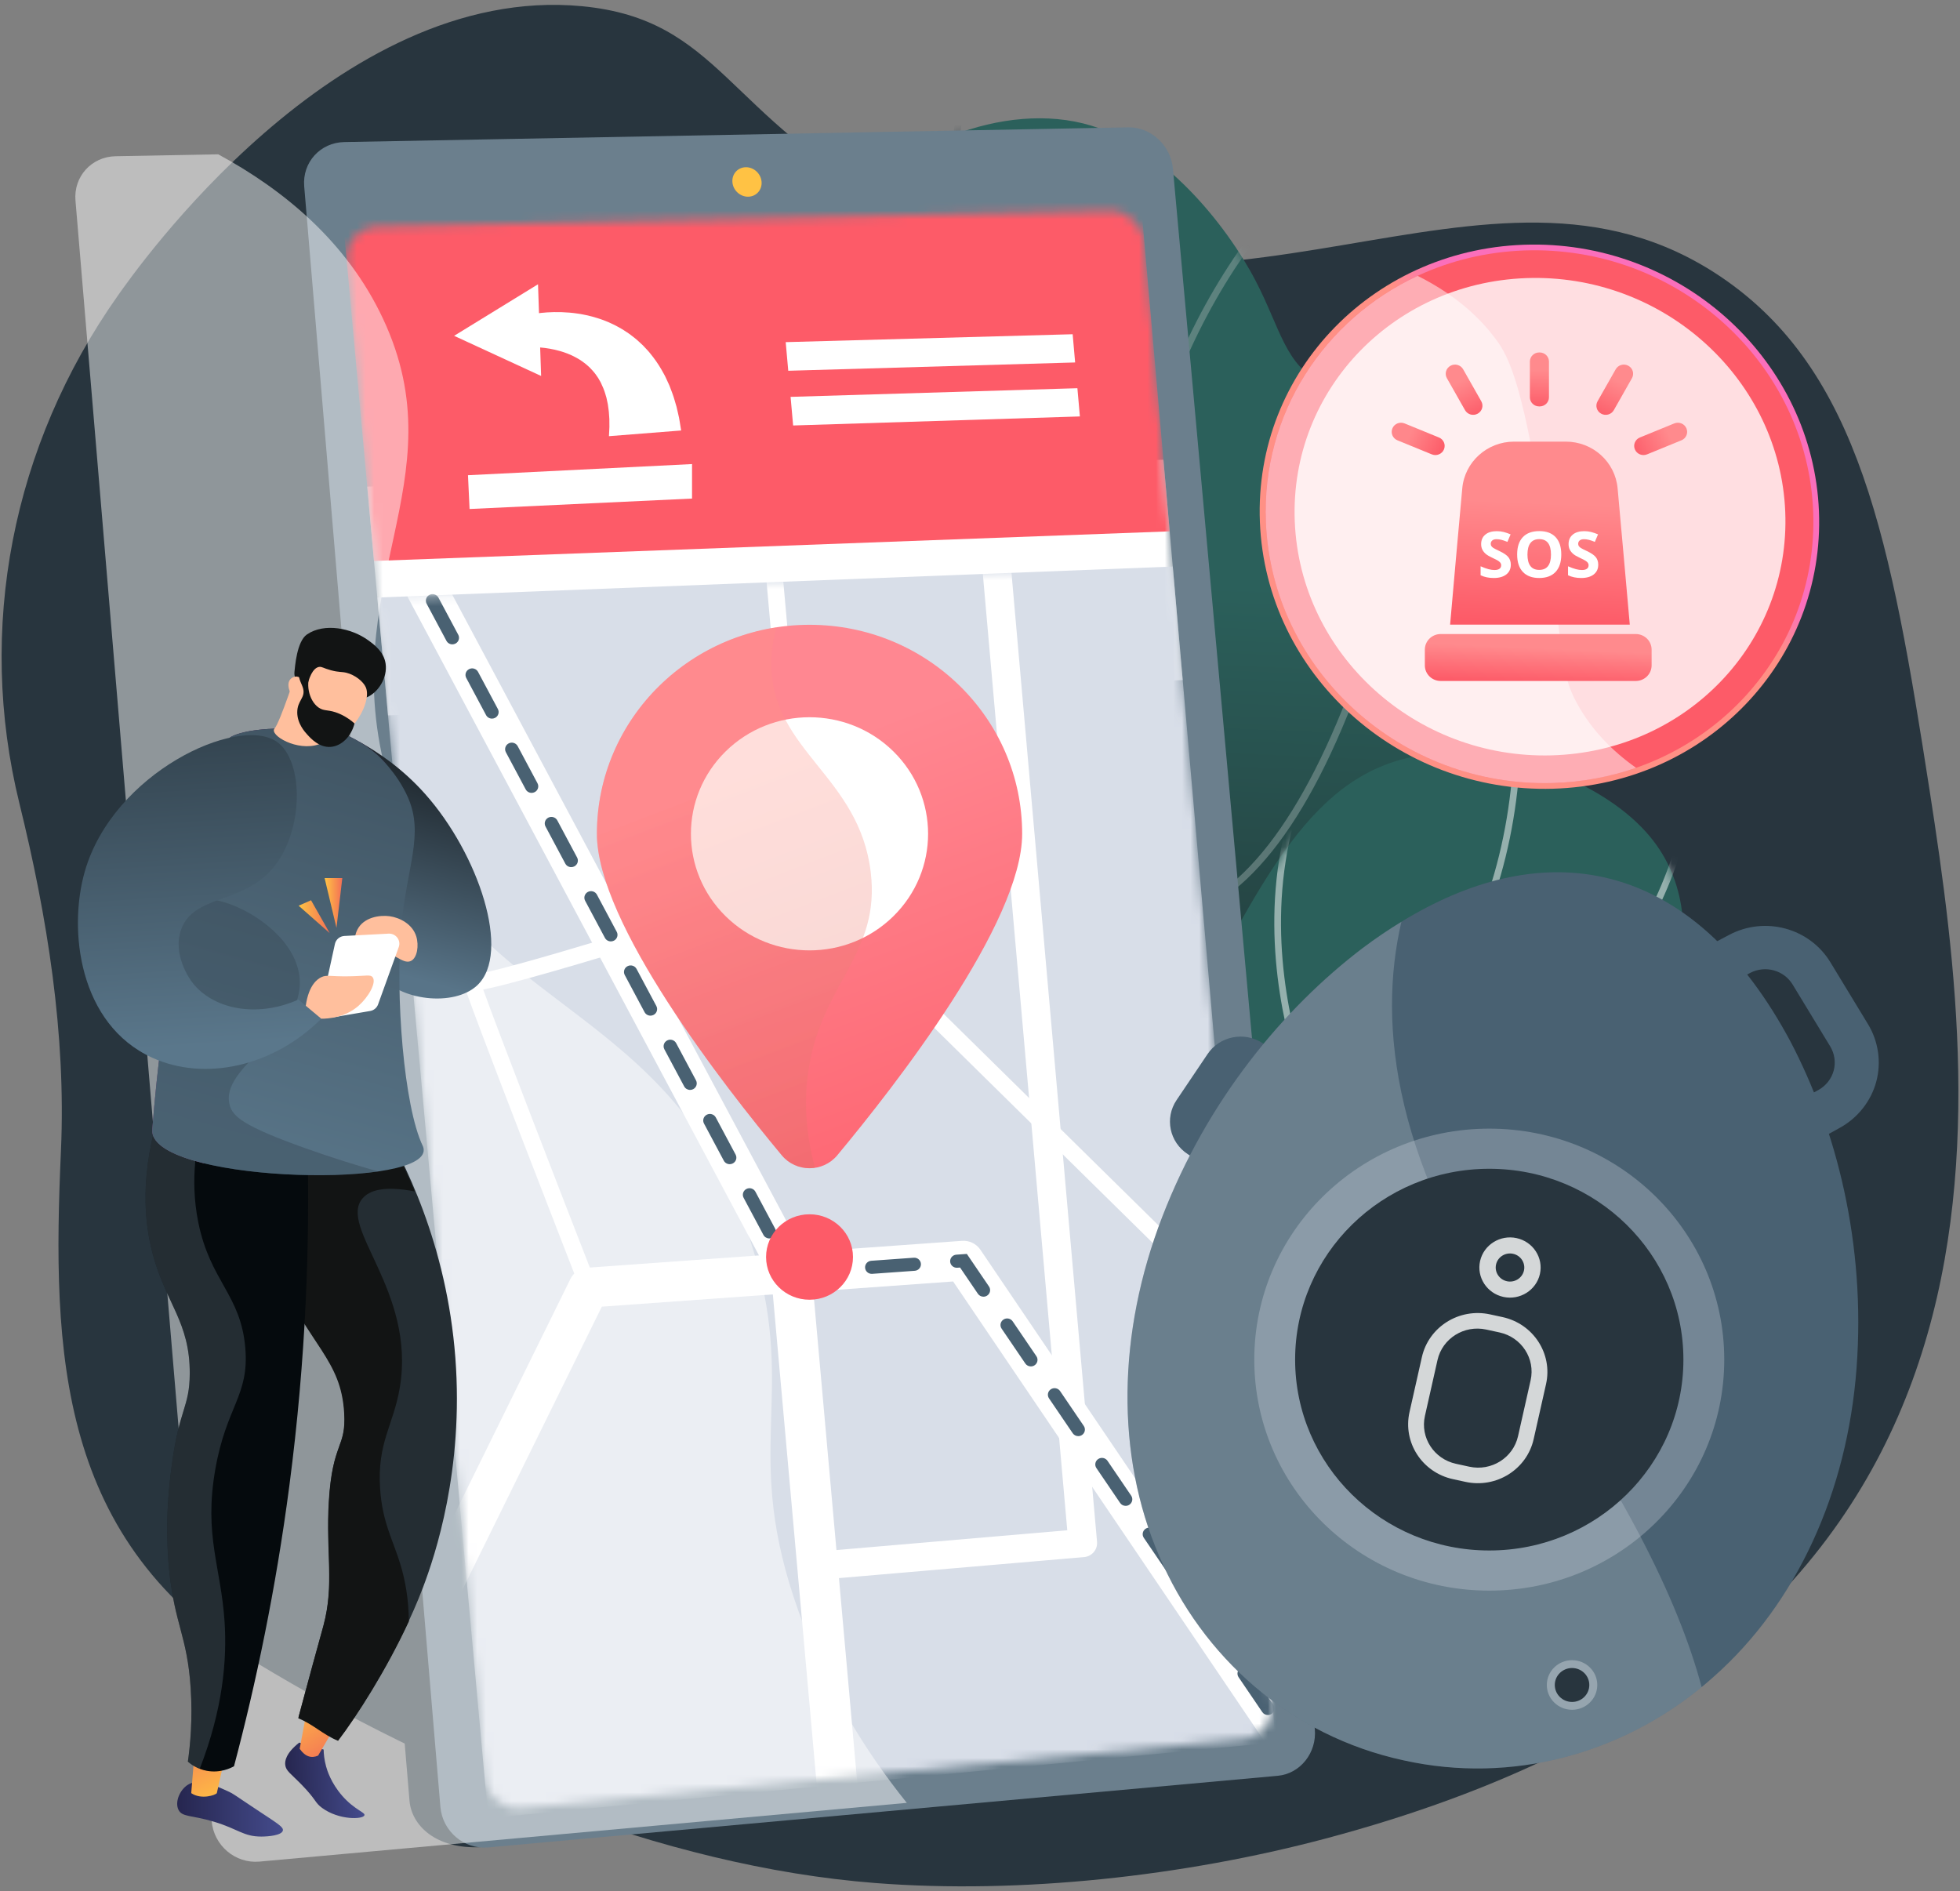 <svg width="228" height="220" viewBox="0 0 228 220" fill="none" xmlns="http://www.w3.org/2000/svg">
<rect x="0" y="0" width="228" height="220" fill="#808080" stroke="none"/>
<path d="M224.466 91.958C219.979 63.085 216.377 43.13 200.173 32.196C172.841 13.753 142.317 43.694 103.6 23.603C84.537 13.711 83.823 2.242 67.678 0.72C39.115 -1.973 15.724 31.536 13.696 34.41C1.379 51.87 -2.735 73.161 2.258 93.459C5.501 106.643 7.693 120.287 7.091 133.834C6.045 157.412 6.647 179.419 29.923 193.48C50.705 206.035 76.86 217.108 101.813 219.047C118.77 220.365 137.787 218.232 154.131 213.892C237.423 191.774 230.636 131.658 224.466 91.958Z" fill="#28353E"/>
<path d="M111.375 172.69C116.276 164.017 122.1 150.603 121.445 134.438C120.586 113.237 109.336 105.931 99.496 72.68C93.274 51.655 89.148 36.921 97.302 25.776C103.692 17.042 116.858 11.558 126.931 14.614C135.305 17.155 142.521 25.899 146.054 32.649C148.933 38.151 149.518 42.62 153.925 44.608C158.427 46.64 161.61 43.684 165.622 44.976C173.759 47.595 175.01 64.367 175.212 67.078C177.46 97.232 157.381 124.373 148.477 136.108C141.115 145.811 129.258 159.385 111.375 172.69Z" fill="url(#paint0_linear_590_7079)"/>
<mask id="mask0_590_7079" style="mask-type:luminance" maskUnits="userSpaceOnUse" x="92" y="13" width="84" height="160">
<path d="M111.375 172.69C116.276 164.017 122.1 150.603 121.445 134.438C120.586 113.237 109.336 105.931 99.496 72.68C93.274 51.655 89.148 36.921 97.302 25.776C103.692 17.042 116.858 11.558 126.931 14.614C135.305 17.155 142.521 25.899 146.054 32.649C148.933 38.151 149.518 42.62 153.925 44.608C158.427 46.64 161.61 43.684 165.622 44.976C173.759 47.595 175.01 64.367 175.212 67.078C177.46 97.232 157.381 124.373 148.477 136.108C141.115 145.811 129.258 159.385 111.375 172.69Z" fill="white"/>
</mask>
<g mask="url(#mask0_590_7079)">
<g opacity="0.5">
<path d="M105.104 180.448L104.618 179.85C123.401 165.123 145.398 142.06 143.527 115.824C142.839 106.176 139.025 97.15 133.745 84.658C129.53 74.683 125.627 67.987 122.184 62.079C117.678 54.35 114.12 48.244 112.01 38.42C109.869 28.451 109.978 17.837 112.334 6.873L113.095 7.032C110.762 17.89 110.653 28.398 112.771 38.262C114.856 47.969 118.388 54.028 122.859 61.699C126.314 67.626 130.23 74.344 134.464 84.363C139.572 96.451 143.607 105.998 144.304 115.77C145.195 128.269 140.754 141.266 131.104 154.398C124.589 163.264 115.841 172.029 105.104 180.448Z" fill="#28353E"/>
<path d="M131.191 77.592L130.754 77.548C130.675 77.54 122.73 76.702 113.49 71.861C104.963 67.394 93.541 58.506 87.554 41.532L88.289 41.282C94.189 58.007 105.433 66.767 113.828 71.171C121.711 75.307 128.626 76.484 130.396 76.731C130.065 56.409 136.4 41.6 141.794 32.732C147.688 23.044 153.78 18.146 153.841 18.098L154.33 18.693C154.27 18.741 148.267 23.573 142.443 33.156C137.071 41.997 130.756 56.808 131.182 77.159L131.191 77.592Z" fill="#8FA4A2"/>
<path d="M141.723 104.878L141.5 104.708C141.4 104.631 131.339 96.969 119.724 91.23C108.187 85.529 86.656 89.066 86.441 89.103L86.309 88.348C87.202 88.198 108.309 84.733 120.074 90.547C130.79 95.842 140.189 102.762 141.751 103.933C149.744 98.435 156.817 84.539 162.218 63.712C166.35 47.781 168.067 33.289 168.084 33.145L168.857 33.232C168.84 33.377 167.117 47.92 162.972 63.901C157.392 85.415 150.322 99.15 141.957 104.722L141.723 104.878Z" fill="#8FA4A2"/>
<path d="M133.477 150.909L133.64 150.163C136.082 139.019 132.055 129.391 121.673 121.546C113.898 115.672 105.295 113.071 105.209 113.046L105.434 112.313C105.522 112.339 114.261 114.981 122.147 120.939C132.404 128.689 136.683 138.574 134.557 149.567C137.017 148.385 145.674 144.016 155.813 136.505C166.84 128.337 181.927 114.674 191.18 95.971L209.164 59.619L209.864 59.954L191.88 96.306C182.556 115.153 167.366 128.908 156.265 137.129C144.241 146.033 134.281 150.547 134.182 150.592L133.477 150.909Z" fill="#28353E"/>
</g>
</g>
<path d="M93.958 189.56C109.725 191.829 130.139 192.508 150.625 186.582C155.853 185.07 188.148 175.727 186.49 161.633C185.906 156.669 181.602 155.307 180.703 148.683C179.638 140.834 184.999 137.721 189.68 128.763C192.473 123.418 200.647 107.774 191.917 97.295C186.701 91.033 175.684 86.898 166.738 87.699C153.616 88.873 147.522 100.434 137.554 120.17C128.718 137.666 129.681 142.39 123.094 154.88C118.206 164.149 109.702 176.667 93.958 189.56Z" fill="#2B605B"/>
<mask id="mask1_590_7079" style="mask-type:luminance" maskUnits="userSpaceOnUse" x="93" y="87" width="103" height="105">
<path d="M93.958 189.56C109.725 191.829 130.139 192.508 150.625 186.582C155.853 185.07 188.148 175.727 186.49 161.633C185.906 156.669 181.602 155.307 180.703 148.683C179.638 140.834 184.999 137.721 189.68 128.763C192.473 123.418 200.647 107.774 191.917 97.295C186.701 91.033 175.684 86.898 166.738 87.699C153.616 88.873 147.522 100.434 137.554 120.17C128.718 137.666 129.681 142.39 123.094 154.88C118.206 164.149 109.702 176.667 93.958 189.56Z" fill="white"/>
</mask>
<g mask="url(#mask1_590_7079)">
<g opacity="0.5">
<path d="M66.544 193.531C52.996 193.531 39.282 190.688 25.651 185.041L25.953 184.336C42.58 191.224 59.329 193.911 75.733 192.323C134.431 186.641 164.043 126.068 171.72 107.639C176.074 97.186 177.234 85.109 175.165 71.743L175.934 71.627C178.024 85.132 176.849 97.346 172.44 107.929C166.119 123.103 154.672 145.033 136.04 163.332C118.11 180.941 97.846 190.951 75.809 193.084C72.732 193.382 69.642 193.531 66.544 193.531Z" fill="white"/>
<path d="M156.617 137.504L156.436 137.21C156.4 137.15 152.736 131.11 150.331 122.329C148.108 114.214 146.531 102.022 151.639 90.026L152.357 90.321C147.334 102.118 148.891 114.13 151.082 122.13C153.159 129.712 156.176 135.21 156.929 136.517C193.354 119.721 196.485 95.256 196.576 88.141C196.579 87.913 196.58 87.839 196.589 87.778L197.359 87.891L196.974 87.835L197.36 87.884C197.356 87.925 197.356 88.015 197.354 88.15C197.262 95.399 194.075 120.371 156.934 137.359L156.617 137.504Z" fill="white"/>
<path d="M158.597 166.541C152.14 166.541 144.602 165.607 135.964 163.123L135.765 163.066L135.702 162.871C135.638 162.669 129.317 142.383 134.97 116.759L140.667 90.938L141.428 91.1L135.731 116.921C130.418 141.002 135.756 160.313 136.386 162.447C156.32 168.134 170.289 165.486 178.508 162.255C187.437 158.745 191.691 153.809 191.733 153.76L192.331 154.249C192.156 154.456 187.939 159.36 178.845 162.947C174.041 164.841 167.302 166.541 158.597 166.541Z" fill="white"/>
</g>
</g>
<path d="M132.42 20.045L148.779 200.509C149.027 203.241 147.097 205.671 144.485 205.908L55.973 214.869C50.677 215.146 47.875 212.323 47.637 209.485L31.936 22.118C31.704 19.352 34.334 16.745 39.566 16.556L127.266 15.288C129.861 15.24 132.178 17.38 132.42 20.045Z" fill="#28353E"/>
<path d="M136.44 19.597L152.948 201.141C153.198 203.89 151.257 206.334 148.631 206.573L56.789 214.905C53.973 215.16 51.468 213.033 51.228 210.177L35.387 21.679C35.153 18.896 37.253 16.578 40.048 16.525L131.256 14.812C133.866 14.763 136.196 16.916 136.44 19.597Z" fill="#6B7F8D"/>
<path d="M88.59 21.132C88.673 22.078 87.982 22.862 87.046 22.882C86.109 22.902 85.283 22.15 85.2 21.203C85.117 20.255 85.809 19.472 86.746 19.453C87.681 19.434 88.507 20.186 88.59 21.132Z" fill="url(#paint1_linear_590_7079)"/>
<mask id="mask2_590_7079" style="mask-type:luminance" maskUnits="userSpaceOnUse" x="40" y="24" width="109" height="187">
<path d="M129.063 24.505L43.985 26.349C41.771 26.397 40.136 28.22 40.336 30.42L56.373 206.792C56.57 208.964 58.504 210.554 60.688 210.345L144.653 202.294C146.688 202.099 148.187 200.245 148.004 198.153L133.13 28.26C132.945 26.142 131.125 24.46 129.063 24.505Z" fill="white"/>
</mask>
<g mask="url(#mask2_590_7079)">
<path d="M137.582 79.113L45.137 83.221L42.717 56.604L135.338 53.477L137.582 79.113Z" fill="white"/>
</g>
<mask id="mask3_590_7079" style="mask-type:luminance" maskUnits="userSpaceOnUse" x="40" y="24" width="109" height="187">
<path d="M129.063 24.505L43.985 26.349C41.771 26.397 40.136 28.22 40.336 30.42L56.373 206.792C56.57 208.964 58.504 210.554 60.688 210.345L144.653 202.294C146.688 202.099 148.187 200.245 148.004 198.153L133.13 28.26C132.945 26.142 131.125 24.46 129.063 24.505Z" fill="white"/>
</mask>
<g mask="url(#mask3_590_7079)">
<path d="M148.401 202.688L56.801 211.499L43.89 69.509L136.426 65.906L148.401 202.688Z" fill="#D8DEE8"/>
<path d="M136.067 61.81L43.504 65.256L39.642 22.79L132.487 20.912L136.067 61.81Z" fill="#FD5B68"/>
<path d="M125.067 42.164L91.695 43.13L91.398 39.8L124.778 38.88L125.067 42.164Z" fill="white"/>
<path d="M125.619 48.443L92.262 49.495L91.966 46.166L125.33 45.159L125.619 48.443Z" fill="white"/>
<mask id="mask4_590_7079" style="mask-type:luminance" maskUnits="userSpaceOnUse" x="43" y="65" width="106" height="147">
<path d="M148.401 202.688L56.801 211.499L43.89 69.509L136.426 65.906L148.401 202.688Z" fill="white"/>
</mask>
<g mask="url(#mask4_590_7079)">
<path d="M153.755 210.536C152.992 210.536 152.243 210.173 151.788 209.501L110.874 149.07L70.01 152.001L45.089 202.592C44.521 203.746 43.109 204.228 41.936 203.67C40.763 203.111 40.273 201.724 40.841 200.57L66.356 148.773C66.723 148.027 67.468 147.53 68.308 147.47L111.904 144.343C112.756 144.284 113.569 144.675 114.041 145.371L155.718 206.93C156.44 207.997 156.145 209.437 155.06 210.147C154.658 210.41 154.204 210.536 153.755 210.536Z" fill="white"/>
<path d="M97.819 214.953C96.609 214.953 95.579 214.043 95.471 212.836L89.74 148.759L43.587 62.258C42.981 61.123 43.426 59.721 44.581 59.126C45.735 58.53 47.162 58.968 47.767 60.102L94.14 147.016C94.285 147.287 94.374 147.584 94.401 147.89L100.173 212.43C100.287 213.706 99.327 214.832 98.028 214.944C97.958 214.95 97.888 214.953 97.819 214.953Z" fill="white"/>
<path d="M95.093 183.785C94.239 183.785 93.511 183.142 93.436 182.289C93.356 181.388 94.034 180.594 94.951 180.515L124.151 178.012L114.194 65.236C114.114 64.335 114.793 63.541 115.71 63.462C116.623 63.382 117.434 64.051 117.513 64.953L127.615 179.36C127.694 180.261 127.016 181.055 126.1 181.133L95.24 183.778C95.191 183.783 95.142 183.785 95.093 183.785Z" fill="white"/>
<path d="M145.495 155.419C145.246 155.419 144.997 155.325 144.807 155.138L93.038 104.169C90.858 104.866 82.745 107.449 74.661 109.918C69.132 111.606 64.695 112.912 61.475 113.799C59.551 114.329 58.04 114.715 56.984 114.946C56.701 115.008 56.443 115.062 56.209 115.106C57.835 119.666 64.677 137.362 69.388 149.442C69.58 149.935 69.329 150.487 68.828 150.676C68.326 150.864 67.764 150.619 67.573 150.126C67.538 150.038 64.077 141.16 60.691 132.381C58.702 127.223 57.128 123.108 56.011 120.149C55.347 118.389 54.84 117.023 54.503 116.087C54.322 115.585 54.183 115.189 54.093 114.916C53.959 114.508 53.71 113.747 54.449 113.359C54.702 113.226 54.998 113.22 55.256 113.316C57.816 113.195 79.631 106.46 93.003 102.171C93.352 102.06 93.734 102.15 93.992 102.404L146.183 153.789C146.562 154.162 146.561 154.767 146.182 155.139C145.992 155.326 145.743 155.419 145.495 155.419ZM55.712 113.655C55.715 113.659 55.718 113.663 55.721 113.667C55.718 113.663 55.715 113.659 55.712 113.655Z" fill="white"/>
<path d="M93.304 104.035C92.805 104.035 92.381 103.66 92.337 103.163L88.189 56.69C88.142 56.164 88.538 55.701 89.073 55.655C89.606 55.603 90.079 55.997 90.126 56.523L94.273 102.996C94.32 103.521 93.924 103.985 93.39 104.031C93.361 104.034 93.332 104.035 93.304 104.035Z" fill="white"/>
</g>
<mask id="mask5_590_7079" style="mask-type:luminance" maskUnits="userSpaceOnUse" x="43" y="65" width="106" height="147">
<path d="M148.401 202.688L56.801 211.499L43.89 69.509L136.426 65.906L148.401 202.688Z" fill="white"/>
</mask>
<g mask="url(#mask5_590_7079)">
<path d="M151.965 206.094C151.714 206.094 151.469 205.975 151.32 205.755L149.595 203.219C149.357 202.869 149.453 202.396 149.809 202.162C150.164 201.928 150.646 202.022 150.884 202.372L152.608 204.908C152.846 205.258 152.751 205.732 152.395 205.966C152.263 206.052 152.113 206.094 151.965 206.094ZM147.484 199.503C147.234 199.503 146.988 199.384 146.839 199.164L144.082 195.109C143.844 194.759 143.939 194.285 144.295 194.052C144.651 193.818 145.133 193.912 145.371 194.262L148.128 198.317C148.366 198.667 148.27 199.14 147.914 199.374C147.782 199.461 147.632 199.503 147.484 199.503ZM141.97 191.392C141.72 191.392 141.474 191.273 141.325 191.054L138.568 186.998C138.33 186.648 138.426 186.175 138.782 185.941C139.138 185.708 139.619 185.801 139.857 186.151L142.614 190.207C142.852 190.557 142.756 191.03 142.4 191.264C142.268 191.351 142.118 191.392 141.97 191.392ZM136.456 183.282C136.206 183.282 135.961 183.163 135.811 182.943L133.054 178.888C132.817 178.538 132.912 178.065 133.269 177.831C133.625 177.597 134.106 177.691 134.344 178.041L137.1 182.096C137.338 182.446 137.243 182.92 136.886 183.153C136.754 183.24 136.604 183.282 136.456 183.282ZM130.943 175.172C130.693 175.172 130.447 175.053 130.298 174.833L127.541 170.778C127.303 170.428 127.399 169.954 127.755 169.721C128.111 169.487 128.592 169.581 128.83 169.931L131.587 173.986C131.825 174.336 131.729 174.809 131.373 175.043C131.241 175.13 131.091 175.172 130.943 175.172ZM125.429 167.061C125.179 167.061 124.934 166.942 124.784 166.722L122.027 162.667C121.79 162.317 121.885 161.844 122.241 161.61C122.598 161.376 123.079 161.471 123.317 161.82L126.073 165.876C126.311 166.225 126.215 166.699 125.86 166.933C125.727 167.02 125.577 167.061 125.429 167.061ZM119.916 158.951C119.666 158.951 119.42 158.832 119.271 158.612L116.514 154.557C116.276 154.207 116.372 153.734 116.728 153.5C117.084 153.266 117.565 153.36 117.803 153.71L120.56 157.765C120.798 158.115 120.702 158.589 120.346 158.822C120.214 158.909 120.064 158.951 119.916 158.951ZM114.402 150.841C114.152 150.841 113.906 150.722 113.757 150.502L111.682 147.45L111.359 147.473C110.93 147.504 110.56 147.188 110.529 146.768C110.498 146.348 110.819 145.983 111.246 145.953L112.47 145.865L115.046 149.655C115.284 150.005 115.188 150.478 114.832 150.712C114.7 150.799 114.55 150.841 114.402 150.841ZM91.6 148.89L91.112 147.975C90.913 147.603 91.059 147.142 91.438 146.946C91.817 146.751 92.286 146.894 92.484 147.267L92.5 147.297L96.401 147.017C96.827 146.984 97.199 147.302 97.231 147.722C97.262 148.142 96.941 148.507 96.514 148.537L91.6 148.89ZM101.405 148.184C101.002 148.184 100.662 147.879 100.633 147.478C100.601 147.058 100.922 146.693 101.349 146.662L106.298 146.307C106.724 146.274 107.096 146.592 107.127 147.012C107.158 147.432 106.837 147.797 106.41 147.827L101.462 148.182C101.443 148.184 101.424 148.184 101.405 148.184ZM89.494 144.064C89.215 144.064 88.945 143.916 88.807 143.656L86.502 139.337C86.303 138.964 86.45 138.503 86.829 138.308C87.207 138.112 87.676 138.256 87.875 138.629L90.18 142.948C90.379 143.321 90.233 143.781 89.854 143.977C89.739 144.036 89.615 144.064 89.494 144.064ZM84.885 135.426C84.606 135.426 84.336 135.277 84.198 135.017L81.893 130.698C81.694 130.325 81.841 129.865 82.22 129.669C82.598 129.474 83.067 129.617 83.266 129.99L85.571 134.309C85.77 134.682 85.624 135.143 85.244 135.338C85.129 135.397 85.006 135.426 84.885 135.426ZM80.276 126.787C79.997 126.787 79.727 126.639 79.589 126.379L77.284 122.06C77.085 121.687 77.231 121.226 77.611 121.031C77.989 120.835 78.458 120.979 78.657 121.352L80.962 125.671C81.161 126.044 81.014 126.504 80.635 126.7C80.52 126.759 80.397 126.787 80.276 126.787ZM75.667 118.148C75.388 118.148 75.118 118 74.98 117.74L72.675 113.421C72.476 113.048 72.622 112.588 73.001 112.392C73.38 112.197 73.849 112.34 74.048 112.713L76.353 117.032C76.551 117.405 76.405 117.866 76.026 118.061C75.911 118.12 75.788 118.148 75.667 118.148ZM71.057 109.51C70.778 109.51 70.509 109.361 70.37 109.102L68.066 104.782C67.867 104.41 68.013 103.949 68.392 103.753C68.771 103.558 69.24 103.701 69.439 104.074L71.743 108.394C71.942 108.766 71.796 109.227 71.417 109.423C71.302 109.482 71.179 109.51 71.057 109.51ZM66.448 100.871C66.169 100.871 65.9 100.723 65.761 100.463L63.457 96.144C63.258 95.771 63.404 95.31 63.783 95.115C64.162 94.919 64.631 95.063 64.83 95.436L67.134 99.755C67.333 100.128 67.187 100.588 66.808 100.784C66.693 100.843 66.57 100.871 66.448 100.871ZM61.839 92.233C61.56 92.233 61.291 92.084 61.152 91.825L58.847 87.505C58.648 87.132 58.795 86.672 59.174 86.476C59.552 86.281 60.021 86.424 60.221 86.797L62.525 91.117C62.724 91.489 62.578 91.95 62.199 92.145C62.084 92.205 61.961 92.233 61.839 92.233ZM57.23 83.594C56.951 83.594 56.681 83.446 56.543 83.186L54.238 78.867C54.039 78.494 54.186 78.033 54.565 77.838C54.944 77.642 55.412 77.786 55.611 78.159L57.916 82.478C58.115 82.851 57.969 83.311 57.59 83.507C57.474 83.566 57.351 83.594 57.23 83.594ZM52.621 74.956C52.342 74.956 52.072 74.807 51.934 74.547L49.629 70.228C49.43 69.855 49.577 69.395 49.956 69.199C50.334 69.004 50.803 69.147 51.002 69.52L53.307 73.84C53.506 74.212 53.359 74.673 52.98 74.868C52.865 74.927 52.742 74.956 52.621 74.956ZM49.554 65.859C49.162 65.859 48.825 65.567 48.784 65.175L48.274 60.324C48.23 59.905 48.54 59.531 48.966 59.487C49.391 59.445 49.773 59.748 49.817 60.167L50.326 65.019C50.37 65.437 50.061 65.812 49.635 65.855C49.608 65.858 49.581 65.859 49.554 65.859ZM48.535 56.156C48.142 56.156 47.806 55.864 47.765 55.472L47.255 50.62C47.211 50.202 47.52 49.827 47.946 49.784C48.372 49.742 48.753 50.045 48.797 50.464L49.307 55.315C49.351 55.734 49.041 56.108 48.615 56.152C48.588 56.154 48.562 56.156 48.535 56.156Z" fill="#496172"/>
</g>
</g>
<g opacity="0.48">
<path d="M87.765 145.872C78.861 115.292 52.901 118.35 45.138 90.717C38.762 68.022 53.464 56.058 44.546 37.057C40.352 28.121 33.004 22.079 25.384 17.95L13.44 18.174C10.645 18.226 8.545 20.545 8.779 23.328L24.62 211.826C24.86 214.681 27.365 216.809 30.18 216.554L105.483 209.722C100.668 203.717 96.099 196.368 92.928 187.542C86.217 168.857 92.688 162.783 87.765 145.872Z" fill="white"/>
</g>
<path d="M118.904 96.995C118.904 107.386 104.097 126.346 97.396 134.394C95.728 136.397 92.611 136.397 90.944 134.394C84.242 126.346 69.435 107.386 69.435 96.995C69.435 83.566 80.509 72.68 94.17 72.68C107.83 72.68 118.904 83.566 118.904 96.995Z" fill="url(#paint2_linear_590_7079)"/>
<path d="M103.922 106.584C109.309 101.288 109.309 92.702 103.922 87.406C98.535 82.111 89.801 82.111 84.413 87.406C79.026 92.702 79.026 101.288 84.413 106.584C89.8 111.88 98.535 111.88 103.922 106.584Z" fill="white"/>
<g opacity="0.3">
<path d="M94.06 124.411C95.629 114.252 102.454 111 101.283 101.407C99.932 90.344 89.967 87.397 89.727 77.551C89.688 75.966 89.907 74.437 90.321 72.974C78.488 74.791 69.435 84.853 69.435 96.996C69.435 107.386 84.242 126.346 90.943 134.394C91.925 135.573 93.408 136.057 94.803 135.849C93.604 131.399 93.568 127.599 94.06 124.411Z" fill="url(#paint3_linear_590_7079)"/>
</g>
<path d="M94.169 151.194C96.962 151.194 99.225 148.969 99.225 146.224C99.225 143.479 96.962 141.254 94.169 141.254C91.377 141.254 89.114 143.479 89.114 146.224C89.114 148.969 91.377 151.194 94.169 151.194Z" fill="#FD5B68"/>
<path d="M61.216 36.744C61.216 36.744 61.22 36.71 61.231 36.707C61.236 36.706 61.242 36.687 61.249 36.685C61.261 36.683 61.275 36.672 61.291 36.668C61.348 36.657 61.433 36.635 61.544 36.612C61.745 36.572 62.024 36.52 62.376 36.471C62.729 36.419 63.153 36.375 63.643 36.339C64.133 36.311 64.689 36.29 65.299 36.31C65.909 36.333 66.575 36.377 67.279 36.491C67.367 36.504 67.456 36.518 67.545 36.531C67.635 36.546 67.724 36.565 67.814 36.583C67.994 36.619 68.177 36.656 68.362 36.694C68.727 36.789 69.107 36.873 69.482 37.001C69.67 37.064 69.864 37.118 70.052 37.191C70.24 37.264 70.43 37.338 70.621 37.413L70.764 37.469L70.905 37.534C70.998 37.578 71.092 37.621 71.186 37.665C71.373 37.755 71.568 37.837 71.748 37.943C71.931 38.045 72.115 38.148 72.299 38.251C72.393 38.301 72.481 38.359 72.569 38.417L72.834 38.59C73.196 38.816 73.523 39.08 73.857 39.34C74.028 39.468 74.174 39.614 74.332 39.752C74.485 39.894 74.643 40.033 74.791 40.179C74.932 40.329 75.072 40.478 75.212 40.628C75.351 40.778 75.495 40.927 75.614 41.085C76.126 41.705 76.57 42.347 76.94 42.986C77.029 43.146 77.118 43.305 77.206 43.463C77.25 43.542 77.293 43.621 77.337 43.699C77.38 43.778 77.412 43.856 77.451 43.935C77.597 44.248 77.74 44.556 77.874 44.857C78.101 45.458 78.334 46.035 78.476 46.563C78.555 46.827 78.632 47.082 78.7 47.324C78.755 47.564 78.808 47.792 78.857 48.006C78.905 48.221 78.951 48.422 78.993 48.608C79.028 48.793 79.053 48.961 79.079 49.114C79.179 49.727 79.236 50.077 79.236 50.077L70.837 50.739C70.837 50.739 70.849 50.483 70.872 50.033C70.877 49.921 70.886 49.794 70.89 49.659C70.889 49.526 70.887 49.383 70.886 49.229C70.885 49.074 70.884 48.909 70.883 48.736C70.871 48.567 70.858 48.39 70.845 48.205C70.832 47.824 70.759 47.447 70.708 47.027C70.665 46.828 70.621 46.623 70.577 46.413C70.565 46.361 70.557 46.305 70.542 46.254C70.527 46.204 70.511 46.153 70.496 46.102C70.466 45.999 70.435 45.895 70.405 45.79C70.277 45.372 70.111 44.962 69.913 44.562C69.87 44.456 69.81 44.365 69.754 44.268C69.698 44.171 69.643 44.073 69.587 43.976C69.526 43.881 69.459 43.793 69.396 43.7C69.33 43.609 69.273 43.507 69.197 43.425C69.052 43.254 68.915 43.068 68.749 42.912L68.63 42.788C68.591 42.746 68.552 42.703 68.507 42.667C68.421 42.59 68.334 42.514 68.248 42.438C67.891 42.143 67.51 41.865 67.095 41.642C66.895 41.519 66.675 41.427 66.468 41.321C66.359 41.275 66.251 41.229 66.145 41.185C66.091 41.163 66.039 41.138 65.985 41.118C65.93 41.098 65.875 41.079 65.821 41.06C65.392 40.896 64.957 40.781 64.549 40.684C64.139 40.588 63.752 40.528 63.406 40.48C63.06 40.44 62.754 40.41 62.506 40.4C62.258 40.386 62.066 40.384 61.947 40.383C61.918 40.383 61.892 40.383 61.87 40.383C61.857 40.382 61.848 40.447 61.839 40.447C61.834 40.446 61.834 40.512 61.828 40.512C61.821 40.512 61.814 40.513 61.809 40.513C61.798 40.513 61.793 40.514 61.793 40.514L61.216 36.744Z" fill="white"/>
<path d="M62.947 43.735L52.826 39.065L62.586 33.068L62.947 43.735Z" fill="white"/>
<path d="M80.503 57.996L54.623 59.21L54.439 55.28L80.503 53.984V57.996Z" fill="white"/>
<path d="M210.99 132.872L208.477 128.483L211.535 126.791C212.404 126.31 213.049 125.491 213.306 124.543C213.562 123.596 213.415 122.57 212.904 121.728L208.533 114.532C207.51 112.848 205.333 112.257 203.575 113.185L200.38 114.874L197.954 110.439L201.149 108.75C205.326 106.542 210.501 107.948 212.931 111.95L217.302 119.146C218.518 121.146 218.866 123.585 218.257 125.838C217.647 128.09 216.113 130.037 214.048 131.18L210.99 132.872Z" fill="#496172"/>
<path d="M145.518 133.604C144.111 135.692 141.25 136.264 139.126 134.881L138.164 134.255C136.04 132.873 135.458 130.06 136.865 127.972L140.472 122.616C141.878 120.528 144.74 119.956 146.864 121.338L147.825 121.964C149.949 123.347 150.531 126.16 149.125 128.248L145.518 133.604Z" fill="#496172"/>
<path d="M199.361 195.039C198.897 195.457 198.424 195.861 197.946 196.256C188.55 203.964 175.933 207.57 163.329 204.789C150.065 201.947 139.814 192.694 134.845 181.001C129.769 169.275 129.977 155.11 135.193 141.575C140.429 127.981 149.28 117.326 158.461 110.326C159.972 109.192 161.492 108.156 163.02 107.227C170.863 102.428 178.843 100.379 186.459 102.028C195.554 104.014 202.854 111.001 208.282 121.163C213.602 131.317 217.053 144.649 215.967 159.145C214.887 173.58 208.997 186.509 199.361 195.039Z" fill="#496172"/>
<path opacity="0.2" d="M197.946 196.256C188.55 203.964 175.933 207.57 163.329 204.789C150.065 201.947 139.814 192.694 134.845 181.002C129.769 169.275 129.977 155.11 135.193 141.575C140.429 127.981 149.28 117.326 158.461 110.326C159.972 109.192 161.492 108.156 163.02 107.227C160.245 119.189 162.007 135.755 177.081 156.808C188.567 172.847 195.184 185.896 197.946 196.256Z" fill="#F4F7FA"/>
<path opacity="0.3" d="M173.241 185.033C188.338 185.033 200.576 173.003 200.576 158.162C200.576 143.321 188.338 131.291 173.241 131.291C158.145 131.291 145.907 143.321 145.907 158.162C145.907 173.003 158.145 185.033 173.241 185.033Z" fill="#D8DEE8"/>
<path d="M173.241 180.363C185.714 180.363 195.825 170.423 195.825 158.162C195.825 145.9 185.714 135.96 173.241 135.96C160.768 135.96 150.657 145.9 150.657 158.162C150.657 170.423 160.768 180.363 173.241 180.363Z" fill="#28353E"/>
<g opacity="0.8">
<path d="M178.405 167.41C177.611 170.936 174.06 173.161 170.474 172.381L169.019 172.065C165.433 171.285 163.169 167.794 163.962 164.268L165.403 157.869C166.196 154.344 169.747 152.118 173.333 152.898L174.788 153.214C178.375 153.995 180.639 157.485 179.845 161.011L178.405 167.41ZM178.051 160.569C178.618 158.05 177 155.557 174.439 155L172.884 154.662C170.322 154.105 167.786 155.694 167.219 158.213L165.757 164.71C165.19 167.229 166.807 169.722 169.369 170.279L170.923 170.617C173.485 171.175 176.021 169.585 176.588 167.066L178.051 160.569Z" fill="white"/>
<path d="M174.884 150.866C172.965 150.449 171.75 148.575 172.174 146.69C172.599 144.804 174.505 143.609 176.423 144.026C178.341 144.444 179.557 146.317 179.132 148.203C178.708 150.089 176.802 151.284 174.884 150.866ZM176.012 145.85C175.117 145.656 174.228 146.213 174.03 147.093C173.832 147.973 174.399 148.848 175.294 149.042C176.189 149.237 177.079 148.679 177.277 147.8C177.475 146.92 176.908 146.045 176.012 145.85Z" fill="white"/>
</g>
<path opacity="0.3" d="M182.871 198.893C184.491 198.893 185.805 197.602 185.805 196.009C185.805 194.416 184.491 193.125 182.871 193.125C181.251 193.125 179.937 194.416 179.937 196.009C179.937 197.602 181.251 198.893 182.871 198.893Z" fill="white"/>
<path d="M182.871 197.982C183.98 197.982 184.878 197.099 184.878 196.009C184.878 194.919 183.98 194.036 182.871 194.036C181.763 194.036 180.864 194.919 180.864 196.009C180.864 197.099 181.763 197.982 182.871 197.982Z" fill="#28353E"/>
<path d="M34.81 202.71C33.22 203.974 33.13 204.872 33.181 205.309C33.264 206.015 33.805 206.288 35.099 207.62C36.85 209.421 36.583 209.662 37.474 210.314C39.443 211.751 42.226 211.656 42.394 211.167C42.511 210.824 41.253 210.544 39.82 208.913C38.498 207.408 38.051 205.917 37.931 205.479C37.714 204.684 37.657 203.996 37.647 203.52L34.81 202.71Z" fill="url(#paint4_linear_590_7079)"/>
<path d="M40.137 198.859L37.005 204.224C36.251 204.552 35.53 204.387 34.861 203.43L36.083 196.908L40.137 198.859Z" fill="url(#paint5_linear_590_7079)"/>
<path d="M43.969 129.908C47.02 134.971 51.969 144.744 52.971 157.959C53.959 171.002 50.612 180.943 49.21 184.65C46.583 191.596 42.015 198.89 39.361 202.366C37.571 201.63 36.518 200.476 34.728 199.74C34.997 198.783 35.827 195.621 36.349 193.738C36.754 192.279 37.5 189.58 37.653 189.003C38.938 184.172 37.924 180.547 38.278 174.572C38.69 167.604 40.314 168.414 40.07 164.231C39.705 157.985 36.105 156.526 31.971 147.485C29.142 141.296 26.17 134.796 28.901 131.242C32.339 126.769 42.801 129.581 43.969 129.908Z" fill="url(#paint6_linear_590_7079)"/>
<path d="M21.854 207.617C20.9 208.213 20.324 209.631 20.759 210.524C21.186 211.402 22.275 211.124 24.921 211.924C27.754 212.78 28.315 213.645 30.404 213.643C31.247 213.642 32.777 213.499 32.905 212.941C32.995 212.549 32.345 212.159 30.207 210.746C27.171 208.741 27.203 208.685 26.525 208.378C24.823 207.605 23.114 206.829 21.854 207.617Z" fill="url(#paint7_linear_590_7079)"/>
<path d="M26.386 203.368L25.223 208.59C25.061 208.824 23.405 209.382 22.245 208.59L22.672 203.368H26.386Z" fill="url(#paint8_linear_590_7079)"/>
<path d="M28.867 131.38C32.304 126.906 42.766 129.719 43.934 130.045C45.188 132.126 46.76 135.013 48.249 138.596C44.542 137.879 42.932 138.53 42.183 139.394C39.272 142.75 48.385 150.158 46.511 161.399C45.778 165.796 43.865 167.775 44.215 173.145C44.476 177.141 45.739 179.163 46.611 182.089C47.135 183.844 47.541 186.003 47.56 188.611C44.939 194.276 41.494 199.663 39.326 202.504C37.536 201.768 36.483 200.614 34.693 199.878C34.962 198.921 35.792 195.759 36.314 193.876C36.719 192.417 37.465 189.717 37.618 189.14C38.904 184.31 37.889 180.685 38.243 174.71C38.655 167.742 40.279 168.552 40.035 164.369C39.67 158.122 36.07 156.664 31.936 147.622C29.107 141.434 26.135 134.933 28.867 131.38Z" fill="#121414"/>
<path d="M35.763 132.79C36.058 144.442 35.611 157.943 33.661 172.826C32.073 184.942 29.764 195.873 27.221 205.463C26.869 205.659 25.635 206.287 24.055 205.993C22.936 205.785 22.187 205.215 21.854 204.925C22.132 202.966 22.413 200.002 22.183 196.42C21.787 190.262 20.312 189.007 19.679 182.635C19.124 177.047 19.709 172.482 19.992 170.365C20.865 163.849 22.049 163.715 22.073 159.814C22.109 153.805 19.315 151.654 17.779 145.929C16.754 142.11 16.21 136.409 18.787 128.591C24.446 129.99 30.105 131.39 35.763 132.79Z" fill="#050A0D"/>
<path d="M41.811 86.298C43.889 87.445 46.775 89.346 49.466 92.374C55.671 99.36 59.508 110.854 55.52 114.615C52.807 117.173 46.371 116.398 44.155 113.362C42.525 111.128 43.698 108.385 44.261 104.487C44.867 100.291 44.845 94.207 41.811 86.298Z" fill="url(#paint9_linear_590_7079)"/>
<path d="M17.715 131.401C20.013 101.629 27.338 89.442 26.698 85.824C27.62 85.172 31.262 84.136 39.514 85.204C40.219 85.459 42.102 86.206 43.968 87.882C43.968 87.882 44.401 88.271 44.994 88.954C39.197 90.03 33.292 93.275 31.166 97.872C27.484 106.663 34.323 116.489 31.166 124.245C29.508 128.322 26.854 131.935 23.687 135.312C20.065 134.424 17.583 133.117 17.715 131.401Z" fill="url(#paint10_linear_590_7079)"/>
<path opacity="0.3" d="M18.787 128.591C20.444 129.001 22.1 129.41 23.757 129.82C22.891 132.754 22.058 137.157 23.059 142.157C24.44 149.06 28.01 150.574 28.535 156.799C29.007 162.399 26.318 163.542 25.03 171.011C23.711 178.666 25.708 182.266 26.125 188.668C26.411 193.049 25.947 198.782 23.235 205.758C22.566 205.497 22.098 205.137 21.854 204.926C22.132 202.967 22.413 200.002 22.183 196.42C21.787 190.262 20.312 189.008 19.679 182.635C19.124 177.047 19.709 172.482 19.992 170.365C20.865 163.85 22.049 163.716 22.073 159.814C22.109 153.805 19.315 151.654 17.779 145.929C16.754 142.11 16.21 136.409 18.787 128.591Z" fill="#6B7F8D"/>
<path d="M43.968 87.882C43.968 87.882 46.163 89.847 47.443 92.732C49.372 97.079 47.295 100.811 46.672 107.91C45.989 115.697 46.955 128.67 49.184 133.317C49.223 133.398 49.319 133.629 49.28 133.922C48.678 138.414 17.253 137.396 17.715 131.401C20.013 101.629 27.338 89.442 26.698 85.824C27.62 85.172 31.262 84.136 39.514 85.204C40.22 85.459 42.102 86.206 43.968 87.882Z" fill="url(#paint11_linear_590_7079)"/>
<path d="M34.627 77.728C34.627 77.728 32.597 83.99 31.94 84.744C31.283 85.497 34.578 87.467 37.104 86.579C39.423 85.763 37.102 82.288 37.102 82.288L34.627 77.728Z" fill="#FFBF9D"/>
<path d="M42.638 81.135C44.006 80.565 45.092 78.829 44.857 77.207C44.654 75.812 43.528 74.989 42.854 74.496C40.9 73.067 37.752 72.423 35.718 73.795C34.513 74.608 34.318 77.61 34.255 78.135C34.185 78.728 34.468 79.106 34.607 79.664C34.8 80.437 35.094 81.66 35.557 83.688C35.883 83.353 36.314 82.953 36.855 82.562C37.063 82.412 37.886 81.829 38.815 81.486C40.676 80.799 41.342 81.675 42.638 81.135Z" fill="#121414"/>
<path d="M34.442 81.569C34.442 81.569 34.511 84.572 37.355 85.956C39.901 87.195 43.445 81.99 42.553 79.95C42.256 79.27 41.302 78.515 40.313 78.265C39.728 78.118 39.437 78.226 38.487 77.967C37.61 77.728 37.444 77.522 37.102 77.582C36.674 77.656 36.12 78.12 35.669 79.975C35.475 79.243 35.019 78.744 34.512 78.702C34.431 78.696 34.196 78.713 34.001 78.829C33.294 79.252 33.404 80.368 34.442 81.569Z" fill="#FFBF9D"/>
<path d="M37.181 77.195C37.249 77.349 36.632 77.578 36.243 78.177C35.489 79.339 35.874 81.469 37.055 82.303C37.753 82.796 38.215 82.472 39.514 83.042C40.318 83.394 40.893 83.848 41.24 84.159C40.855 85.685 39.725 86.783 38.48 86.882C37.139 86.989 36.149 85.899 35.735 85.442C35.458 85.137 34.569 84.162 34.578 82.848C34.587 81.479 35.538 81.192 35.264 80.106C35.125 79.558 34.761 79.148 34.719 78.217C34.708 77.964 34.725 77.755 34.74 77.617C35.762 77.318 37.084 76.972 37.181 77.195Z" fill="#121414"/>
<path opacity="0.4" d="M26.576 105.113C30.006 106.296 34.556 109.622 34.861 113.884C35.33 120.429 25.415 124.02 26.735 128.606C27.096 129.857 28.235 130.985 35.658 133.618C38.661 134.684 41.452 135.553 43.985 136.272C34.902 137.588 17.369 135.89 17.715 131.401C18.595 120.004 20.211 111.191 21.835 104.442C23.481 104.379 25.081 104.597 26.576 105.113Z" fill="#354753"/>
<path d="M37.373 118.505C31.795 124.072 23.831 125.825 17.709 123.04C9.206 119.173 7.891 108.207 9.873 101.343C13.183 89.885 27.608 83.204 32.152 86.256C35.438 88.463 35.407 97.004 31.49 101.279C27.97 105.121 22.563 104.151 21.092 108.065C19.991 110.997 22.119 113.952 22.302 114.198C24.669 117.384 29.829 118.465 34.709 116.277C35.597 117.019 36.485 117.762 37.373 118.505Z" fill="url(#paint12_linear_590_7079)"/>
<path d="M48.417 108.911C47.963 107.476 46.487 106.741 45.326 106.582C44.19 106.427 42.317 106.68 41.572 108.141C40.874 109.507 41.423 111.418 43.026 112.454C43.251 111.904 43.656 111.18 44.367 110.96C45.677 110.556 46.812 112.234 47.779 111.796C48.551 111.446 48.75 109.963 48.417 108.911Z" fill="#FFBF9D"/>
<path d="M43.061 117.605L38.768 118.339C37.937 118.481 37.223 117.751 37.4 116.94L38.962 109.801C39.075 109.285 39.526 108.907 40.062 108.878L45.202 108.608C46.05 108.564 46.671 109.381 46.387 110.168L43.979 116.844C43.835 117.242 43.484 117.533 43.061 117.605Z" fill="white"/>
<path d="M35.569 116.996C35.921 114.51 36.987 113.86 37.373 113.675C38.02 113.365 38.338 113.606 40.597 113.571C42.614 113.539 43.092 113.336 43.347 113.675C43.83 114.318 42.837 116.006 41.712 116.996C40.134 118.384 38.178 118.503 37.373 118.505L35.569 116.996Z" fill="#FFBF9D"/>
<path d="M39.141 107.934L37.76 102.144H39.821L39.141 107.934Z" fill="url(#paint13_linear_590_7079)"/>
<path d="M38.354 108.546L36.183 104.724L34.739 105.358L38.354 108.546Z" fill="url(#paint14_linear_590_7079)"/>
<path d="M211.592 59.468C212.291 76.789 198.51 91.24 180.65 91.75C162.608 92.266 147.271 78.387 146.559 60.747C145.847 43.107 160.041 28.647 178.095 28.452C195.968 28.26 210.893 42.146 211.592 59.468Z" fill="url(#paint15_linear_590_7079)"/>
<path d="M210.92 59.481C211.605 76.441 198.109 90.588 180.623 91.085C162.963 91.586 147.952 77.999 147.256 60.733C146.559 43.468 160.45 29.312 178.122 29.118C195.621 28.926 210.236 42.521 210.92 59.481Z" fill="#FD5B68"/>
<path opacity="0.8" d="M207.672 59.545C208.286 74.758 196.173 87.438 180.493 87.869C164.673 88.303 151.24 76.126 150.616 60.667C149.992 45.208 162.422 32.522 178.252 32.334C193.942 32.148 207.058 44.331 207.672 59.545Z" fill="white"/>
<path opacity="0.5" d="M183.448 81.819C181.588 78.413 181.959 76.713 180.098 63.84C177.329 44.685 175.5 41.483 174.019 39.477C172.506 37.429 169.823 34.555 164.909 32.09C154.036 37.151 146.747 48.12 147.256 60.733C147.953 77.999 162.963 91.586 180.623 91.085C184.034 90.988 187.292 90.372 190.321 89.319C187.556 87.367 185.14 84.915 183.448 81.819Z" fill="white"/>
<path d="M188.172 56.813C187.897 53.735 185.287 51.373 182.144 51.373C180.139 51.373 178.133 51.373 176.128 51.373C172.99 51.373 170.374 53.74 170.1 56.813C169.628 62.094 169.156 67.204 168.685 72.664C175.652 72.664 182.62 72.664 189.587 72.664C189.115 67.204 188.643 62.094 188.172 56.813Z" fill="url(#paint16_linear_590_7079)"/>
<path d="M192.126 75.568C192.126 74.567 191.3 73.756 190.282 73.756H167.591C166.573 73.756 165.747 74.567 165.747 75.568V77.402C165.747 78.403 166.573 79.215 167.591 79.215H190.282C191.3 79.215 192.126 78.403 192.126 77.402V75.568Z" fill="url(#paint17_linear_590_7079)"/>
<path d="M180.186 46.214C180.186 46.802 179.702 47.278 179.104 47.278H179.047C178.449 47.278 177.965 46.802 177.965 46.214V42.064C177.965 41.476 178.449 41 179.047 41H179.104C179.702 41 180.186 41.476 180.186 42.064V46.214Z" fill="url(#paint18_linear_590_7079)"/>
<path d="M172.311 46.676C172.603 47.189 172.415 47.837 171.893 48.123C171.371 48.41 170.712 48.225 170.421 47.712L168.312 43.995C168.021 43.481 168.209 42.833 168.731 42.547C169.253 42.261 169.912 42.445 170.203 42.959L172.311 46.676Z" fill="url(#paint19_linear_590_7079)"/>
<path d="M167.386 50.89C167.938 51.115 168.2 51.738 167.97 52.281C167.741 52.823 167.107 53.08 166.555 52.855L162.558 51.22C162.006 50.995 161.744 50.372 161.974 49.829C162.203 49.287 162.837 49.03 163.389 49.255L167.386 50.89Z" fill="url(#paint20_linear_590_7079)"/>
<path d="M185.84 46.676C185.549 47.189 185.736 47.837 186.258 48.123C186.78 48.41 187.44 48.225 187.731 47.712L189.839 43.995C190.13 43.481 189.943 42.833 189.421 42.547C188.898 42.261 188.239 42.445 187.948 42.959L185.84 46.676Z" fill="url(#paint21_linear_590_7079)"/>
<path d="M190.765 50.89C190.213 51.115 189.951 51.738 190.181 52.281C190.41 52.823 191.044 53.08 191.596 52.855L195.594 51.22C196.146 50.995 196.407 50.372 196.177 49.829C195.948 49.287 195.314 49.03 194.762 49.255L190.765 50.89Z" fill="url(#paint22_linear_590_7079)"/>
<path d="M175.747 65.692C175.747 66.171 175.572 66.548 175.222 66.824C174.872 67.099 174.384 67.237 173.76 67.237C173.184 67.237 172.676 67.131 172.233 66.918V65.874C172.597 66.033 172.905 66.146 173.157 66.211C173.409 66.276 173.639 66.309 173.848 66.309C174.099 66.309 174.291 66.262 174.425 66.168C174.559 66.073 174.627 65.933 174.627 65.747C174.627 65.643 174.597 65.551 174.538 65.469C174.479 65.389 174.392 65.311 174.278 65.236C174.164 65.161 173.931 65.041 173.579 64.877C173.25 64.725 173.003 64.578 172.838 64.438C172.673 64.298 172.542 64.135 172.443 63.949C172.345 63.763 172.296 63.545 172.296 63.296C172.296 62.827 172.457 62.459 172.781 62.191C173.104 61.922 173.551 61.788 174.121 61.788C174.402 61.788 174.669 61.821 174.923 61.886C175.178 61.951 175.444 62.043 175.722 62.161L175.353 63.035C175.065 62.919 174.827 62.838 174.639 62.792C174.451 62.746 174.266 62.723 174.084 62.723C173.868 62.723 173.702 62.773 173.587 62.872C173.471 62.971 173.413 63.1 173.413 63.26C173.413 63.359 173.436 63.446 173.483 63.519C173.53 63.593 173.604 63.664 173.706 63.733C173.808 63.802 174.05 63.926 174.431 64.105C174.935 64.342 175.28 64.579 175.467 64.817C175.654 65.055 175.747 65.347 175.747 65.692Z" fill="white"/>
<path d="M181.618 64.507C181.618 65.384 181.397 66.058 180.955 66.53C180.512 67.001 179.878 67.237 179.052 67.237C178.226 67.237 177.591 67.001 177.149 66.53C176.706 66.058 176.485 65.382 176.485 64.5C176.485 63.617 176.707 62.944 177.151 62.478C177.594 62.013 178.231 61.781 179.059 61.781C179.888 61.781 180.521 62.015 180.96 62.484C181.399 62.953 181.618 63.627 181.618 64.507ZM177.684 64.507C177.684 65.099 177.798 65.545 178.027 65.845C178.255 66.144 178.597 66.294 179.052 66.294C179.964 66.294 180.42 65.698 180.42 64.507C180.42 63.313 179.966 62.716 179.059 62.716C178.604 62.716 178.261 62.867 178.03 63.167C177.799 63.468 177.684 63.915 177.684 64.507Z" fill="white"/>
<path d="M185.918 65.692C185.918 66.171 185.743 66.548 185.393 66.823C185.042 67.099 184.555 67.237 183.931 67.237C183.355 67.237 182.846 67.13 182.404 66.918V65.874C182.768 66.033 183.076 66.145 183.328 66.211C183.58 66.276 183.81 66.309 184.019 66.309C184.27 66.309 184.462 66.261 184.596 66.167C184.73 66.073 184.797 65.933 184.797 65.747C184.797 65.643 184.768 65.55 184.709 65.469C184.65 65.388 184.563 65.31 184.449 65.236C184.335 65.16 184.102 65.041 183.75 64.876C183.42 64.724 183.173 64.578 183.009 64.438C182.844 64.298 182.712 64.135 182.614 63.949C182.516 63.762 182.467 63.545 182.467 63.296C182.467 62.827 182.628 62.459 182.952 62.19C183.275 61.922 183.722 61.788 184.292 61.788C184.572 61.788 184.84 61.821 185.094 61.886C185.349 61.951 185.615 62.043 185.893 62.161L185.524 63.035C185.236 62.919 184.998 62.838 184.81 62.792C184.622 62.746 184.437 62.723 184.255 62.723C184.039 62.723 183.873 62.773 183.757 62.872C183.642 62.971 183.584 63.1 183.584 63.26C183.584 63.359 183.607 63.445 183.654 63.519C183.701 63.593 183.775 63.664 183.877 63.733C183.979 63.802 184.221 63.926 184.602 64.104C185.106 64.341 185.451 64.579 185.638 64.817C185.825 65.055 185.918 65.347 185.918 65.692Z" fill="white"/>
<defs>
<linearGradient id="paint0_linear_590_7079" x1="133.598" y1="67.13" x2="129.169" y2="167.948" gradientUnits="userSpaceOnUse">
<stop offset="0.004" stop-color="#2B605B"/>
<stop offset="1" stop-color="#1C1B20"/>
</linearGradient>
<linearGradient id="paint1_linear_590_7079" x1="89.764" y1="14.322" x2="-22.316" y2="290.971" gradientUnits="userSpaceOnUse">
<stop stop-color="#FFC444"/>
<stop offset="0.996" stop-color="#F36F56"/>
</linearGradient>
<linearGradient id="paint2_linear_590_7079" x1="90.979" y1="88.168" x2="115.158" y2="151.52" gradientUnits="userSpaceOnUse">
<stop stop-color="#FF8791"/>
<stop offset="1" stop-color="#FD5B68"/>
</linearGradient>
<linearGradient id="paint3_linear_590_7079" x1="82.059" y1="91.572" x2="106.238" y2="154.924" gradientUnits="userSpaceOnUse">
<stop stop-color="#FF9085"/>
<stop offset="1" stop-color="#C86258"/>
</linearGradient>
<linearGradient id="paint4_linear_590_7079" x1="42.202" y1="206.911" x2="33.273" y2="207.333" gradientUnits="userSpaceOnUse">
<stop stop-color="#444B8C"/>
<stop offset="0.996" stop-color="#26264F"/>
</linearGradient>
<linearGradient id="paint5_linear_590_7079" x1="34.766" y1="196.729" x2="39.512" y2="204.663" gradientUnits="userSpaceOnUse">
<stop stop-color="#FFC444"/>
<stop offset="0.996" stop-color="#F36F56"/>
</linearGradient>
<linearGradient id="paint6_linear_590_7079" x1="51.979" y1="205.219" x2="33.581" y2="138.066" gradientUnits="userSpaceOnUse">
<stop stop-color="#242D33"/>
<stop offset="0.996" stop-color="#242D33"/>
</linearGradient>
<linearGradient id="paint7_linear_590_7079" x1="32.913" y1="210.465" x2="20.612" y2="210.465" gradientUnits="userSpaceOnUse">
<stop stop-color="#444B8C"/>
<stop offset="0.996" stop-color="#26264F"/>
</linearGradient>
<linearGradient id="paint8_linear_590_7079" x1="26.218" y1="209.851" x2="21.608" y2="200.143" gradientUnits="userSpaceOnUse">
<stop stop-color="#FFC444"/>
<stop offset="0.996" stop-color="#F36F56"/>
</linearGradient>
<linearGradient id="paint9_linear_590_7079" x1="54.453" y1="81.433" x2="45.662" y2="113.149" gradientUnits="userSpaceOnUse">
<stop stop-color="#090A0B"/>
<stop offset="1" stop-color="#587488"/>
</linearGradient>
<linearGradient id="paint10_linear_590_7079" x1="38.781" y1="77.155" x2="21.515" y2="139.452" gradientUnits="userSpaceOnUse">
<stop stop-color="#311944"/>
<stop offset="1" stop-color="#893976"/>
</linearGradient>
<linearGradient id="paint11_linear_590_7079" x1="49.028" y1="71.402" x2="31.761" y2="133.701" gradientUnits="userSpaceOnUse">
<stop stop-color="#394B58"/>
<stop offset="1" stop-color="#577386"/>
</linearGradient>
<linearGradient id="paint12_linear_590_7079" x1="20.593" y1="74.44" x2="23.674" y2="121.662" gradientUnits="userSpaceOnUse">
<stop stop-color="#28353E"/>
<stop offset="1" stop-color="#5A778B"/>
</linearGradient>
<linearGradient id="paint13_linear_590_7079" x1="37.76" y1="105.039" x2="39.821" y2="105.039" gradientUnits="userSpaceOnUse">
<stop stop-color="#FFC444"/>
<stop offset="0.996" stop-color="#F36F56"/>
</linearGradient>
<linearGradient id="paint14_linear_590_7079" x1="34.739" y1="106.635" x2="38.354" y2="106.635" gradientUnits="userSpaceOnUse">
<stop stop-color="#FFC444"/>
<stop offset="0.996" stop-color="#F36F56"/>
</linearGradient>
<linearGradient id="paint15_linear_590_7079" x1="184.458" y1="54.644" x2="188.375" y2="50.536" gradientUnits="userSpaceOnUse">
<stop stop-color="#FF9085"/>
<stop offset="1" stop-color="#FB6FBB"/>
</linearGradient>
<linearGradient id="paint16_linear_590_7079" x1="179.779" y1="58.519" x2="179.17" y2="72.366" gradientUnits="userSpaceOnUse">
<stop stop-color="#FF8A8D"/>
<stop offset="1" stop-color="#FD5B68"/>
</linearGradient>
<linearGradient id="paint17_linear_590_7079" x1="178.986" y1="75.399" x2="178.807" y2="79.486" gradientUnits="userSpaceOnUse">
<stop stop-color="#FF8A8D"/>
<stop offset="1" stop-color="#FD5B68"/>
</linearGradient>
<linearGradient id="paint18_linear_590_7079" x1="179.124" y1="43.083" x2="178.949" y2="47.057" gradientUnits="userSpaceOnUse">
<stop stop-color="#FF8A8D"/>
<stop offset="1" stop-color="#FD606C"/>
</linearGradient>
<linearGradient id="paint19_linear_590_7079" x1="169.823" y1="44.374" x2="171.614" y2="48.015" gradientUnits="userSpaceOnUse">
<stop stop-color="#FF8A8D"/>
<stop offset="1" stop-color="#FD616D"/>
</linearGradient>
<linearGradient id="paint20_linear_590_7079" x1="163.982" y1="50.598" x2="167.683" y2="52.365" gradientUnits="userSpaceOnUse">
<stop stop-color="#FF878B"/>
<stop offset="1" stop-color="#FD5E6A"/>
</linearGradient>
<linearGradient id="paint21_linear_590_7079" x1="188.329" y1="44.374" x2="186.538" y2="48.015" gradientUnits="userSpaceOnUse">
<stop stop-color="#FF8A8D"/>
<stop offset="1" stop-color="#FD636E"/>
</linearGradient>
<linearGradient id="paint22_linear_590_7079" x1="194.169" y1="50.598" x2="190.468" y2="52.365" gradientUnits="userSpaceOnUse">
<stop stop-color="#FF8A8D"/>
<stop offset="1" stop-color="#FD626E"/>
</linearGradient>
</defs>
</svg>
